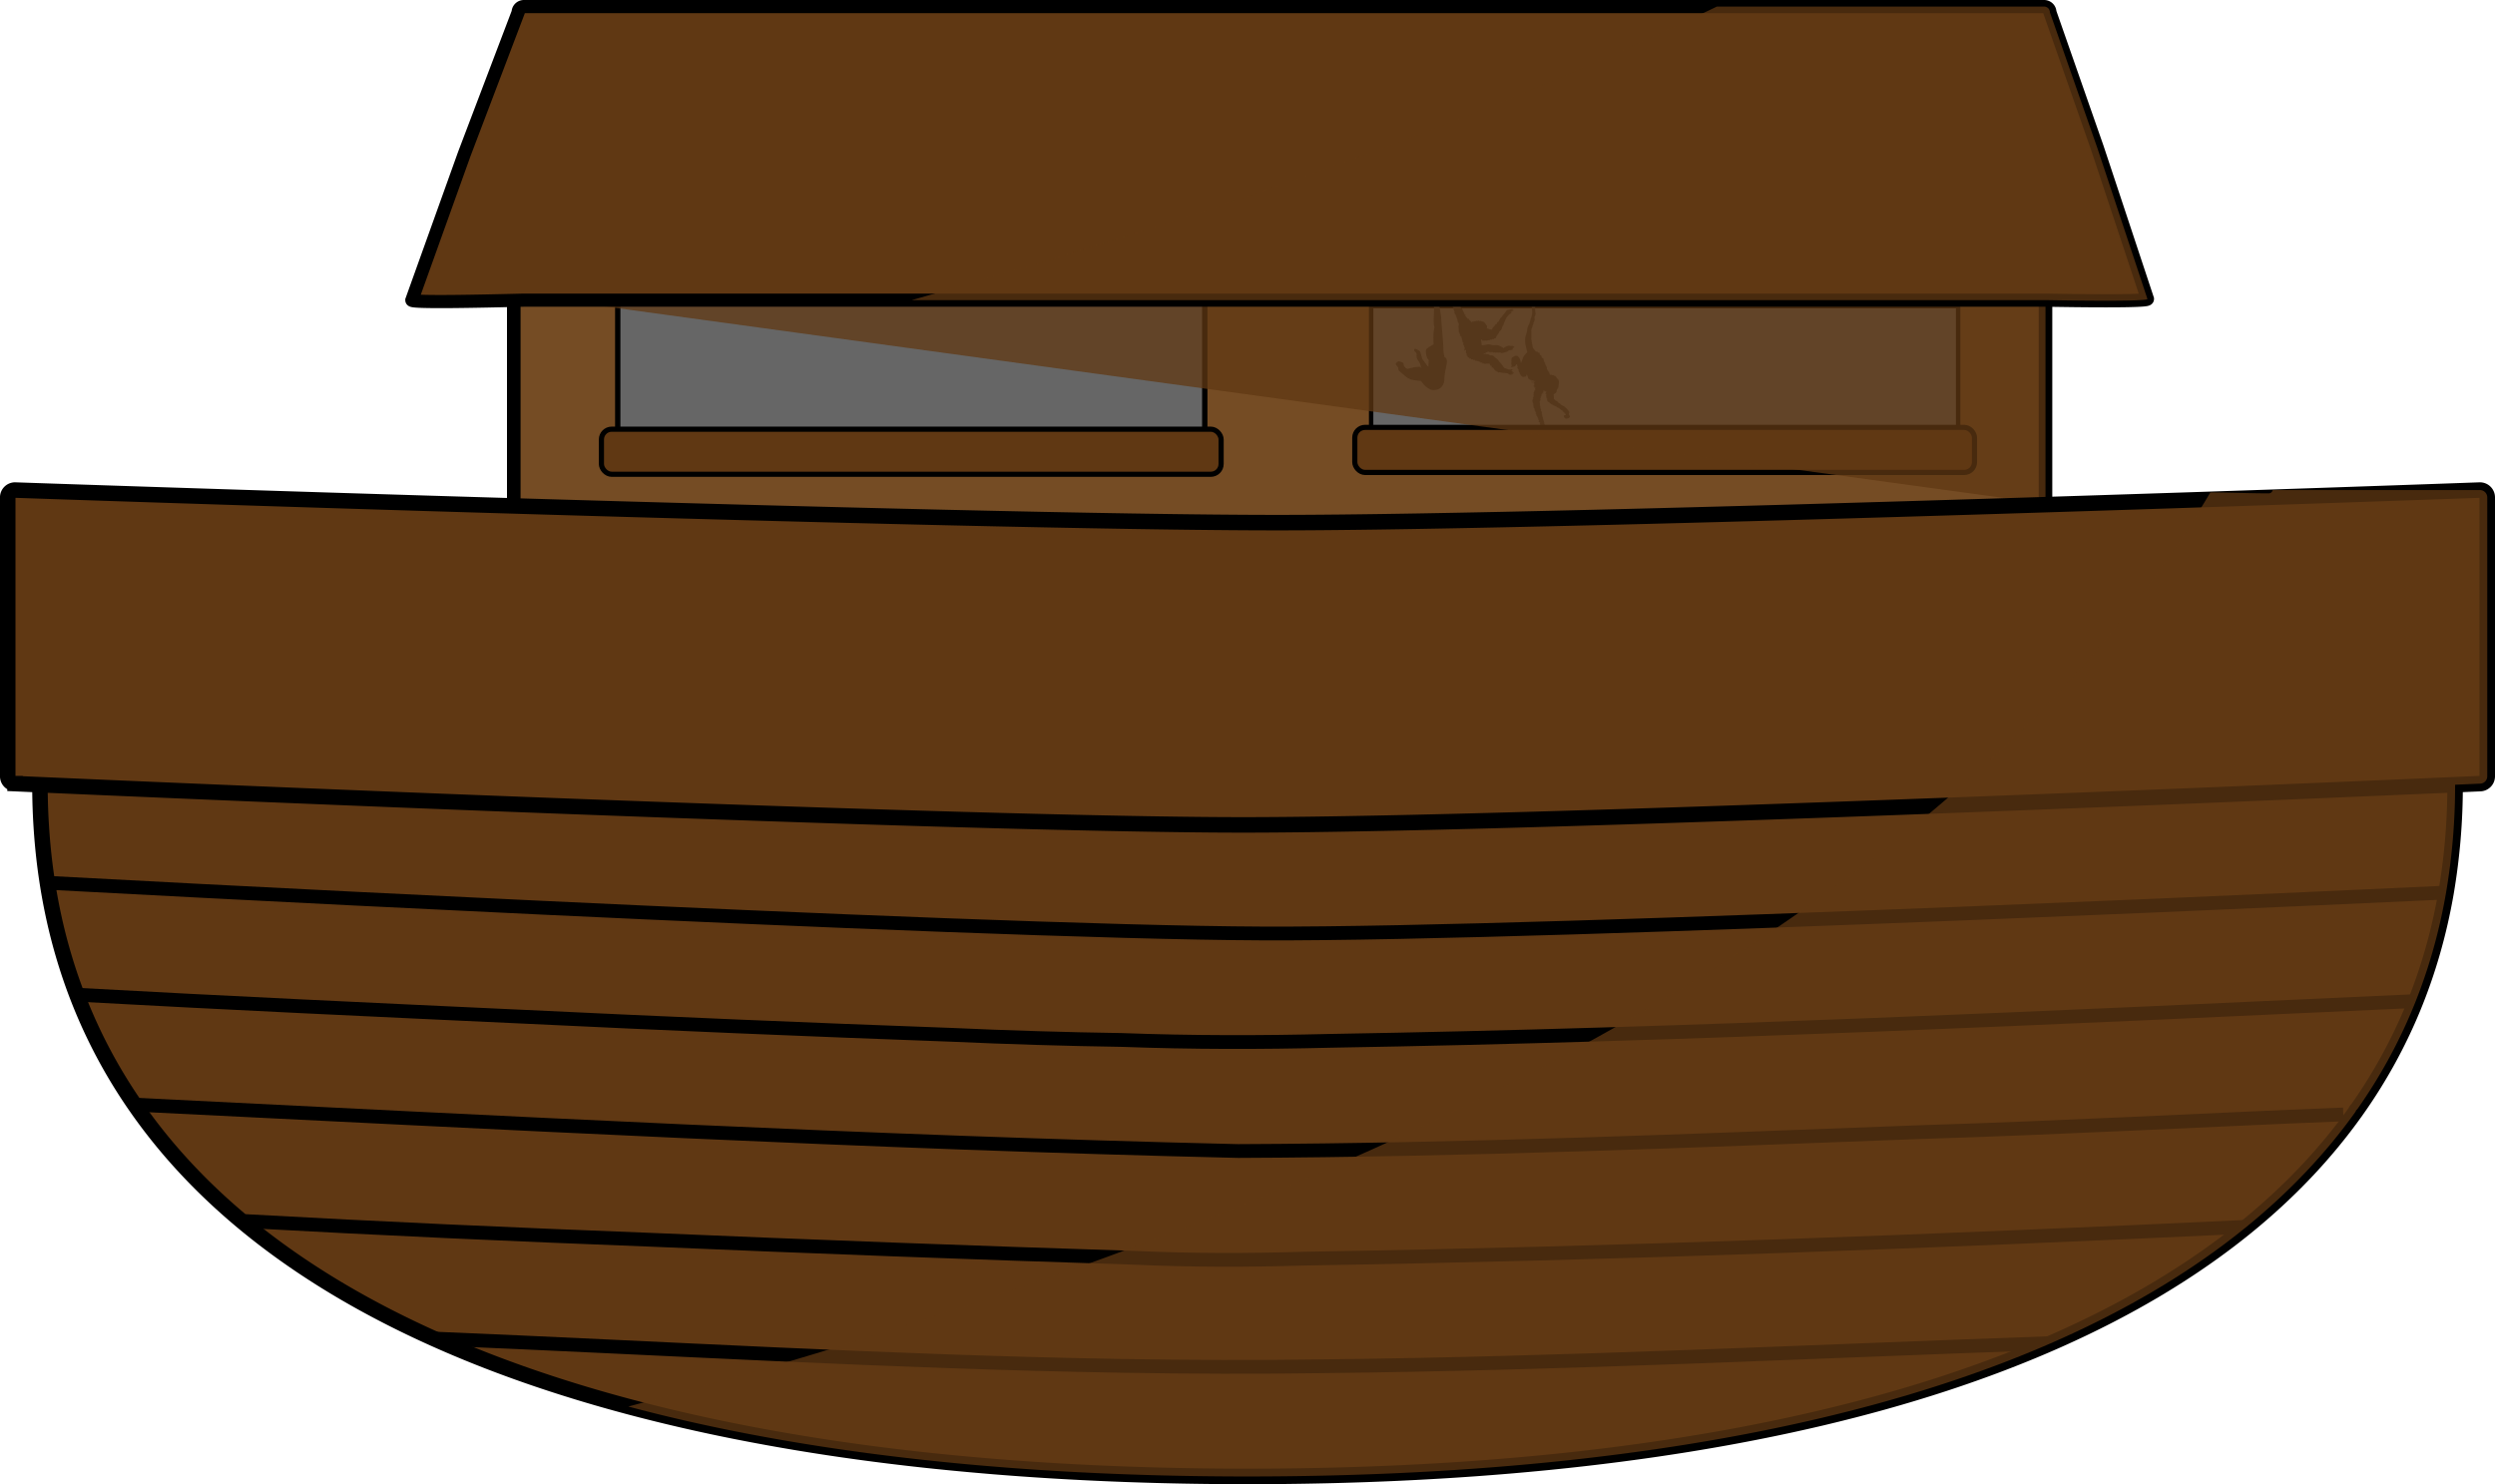 <svg xmlns="http://www.w3.org/2000/svg" viewBox="0 0 2898 1723.97"><defs><style>.cls-1{isolation:isolate;}.cls-2{fill:#754c24;stroke-width:15.78px;}.cls-10,.cls-2,.cls-3,.cls-4,.cls-6,.cls-8,.cls-9{stroke:#000;stroke-miterlimit:10;}.cls-3,.cls-4{fill:#666;}.cls-3{stroke-width:5.11px;}.cls-4{stroke-width:6.2px;}.cls-5{fill:#333;fill-rule:evenodd;}.cls-6,.cls-7,.cls-8,.cls-9{fill:#603813;}.cls-6{stroke-width:6px;}.cls-7{opacity:0.75;mix-blend-mode:soft-light;}.cls-8{stroke-width:15.27px;}.cls-9{stroke-width:18px;}.cls-10{fill:none;stroke-width:16px;}</style></defs><title>logo_html</title><g class="cls-1"><g id="Layer_3" data-name="Layer 3"><rect class="cls-2" x="596.76" y="243.2" width="1779.13" height="363.87" rx="6.89"/><rect class="cls-3" x="1890.55" y="747.42" width="187.94" height="681.83" transform="translate(3021.86 -1534.88) rotate(90)"/><rect class="cls-4" x="971.22" y="703.16" width="276.47" height="681.83" transform="translate(2102.52 -704.08) rotate(90)"/><path class="cls-5" d="M1700,973.5s42,2.66,52.51,4.4,16.94,3,38.63,3.46,52.85,2,52.85,2l7.79.47-2,2.27s-21.68-.86-46.42-1.49-27.15-1.27-46.75-3.92-27.78-3.77-40.32-4a184.78,184.78,0,0,1-19-1.08Z" transform="translate(-51 -638.7)"/><path class="cls-5" d="M1779,1020.27c1.55.85,4.64,1.88,5,.94s1.91-3.37,1.91-2.9,1-.94,1.45-1.69,1.09-1.77,1.37-1.3.72-.38,1.09-1.5a2.76,2.76,0,0,1,1.81-1.5,13.43,13.43,0,0,0,1.18-2.34,8.58,8.58,0,0,1,1.64-2.43,8.58,8.58,0,0,0,1.82-2.06c.36-.84,2.09-2.34,3.36-4.21s1.54-2.62,3.72-2.9,4-.73,4.36-.68.09.93.09.93,1.13-.23,1.09.38-1.37,1.17-2.32,1.31a3.64,3.64,0,0,0-1.68.79s1.09-.42,1.55-.23.58,1.12-1.73,2.57-3.08,3.27-3.76,3.87a1.31,1.31,0,0,0-.46,1.31s-.18,0-.59.84-1.72,3.7-2.08,4.49.09,1.12-.78,2.38a12.81,12.81,0,0,0-1.36,2.52c-.36.8,0,.66-.54,1.69s-.54,1.63-1.32,2.14-2,2-1.77,2-.09,1.21-1,1.77-.68,1.17-.68,1.17.09.56-.72,1-1,1.22-.73,1.4-.14.52-.91.42,2.13,1.59-.18,1.31-.86.84-1.9.8-1.77-.24-1.91.28-.86.46-1.63.32a1,1,0,0,0-1.23.66c-.13.42-.68,0-1.22,0a7.41,7.41,0,0,0-1.91.65s.14.37-.68-.23-1.18,0-1.27.46-.22-.14-1.09-.6-1.09.19-1,.7-.36,0-1.09-.7-1.59-1.59-1.59-.7.86,6.49.86,6.49a15.19,15.19,0,0,1,3.45-.47c3.13-.28,3-1.21,6.26-.42s3.77.8,5.17.75a9.76,9.76,0,0,1,4.39.22c2.55.66,6,3.28,6,3.28s.18-.66,2.09-1.59,2.63-1.31,4.09-1.31a8.79,8.79,0,0,1,2.36.28s.17-.13,1.08-.13,1.45.23,1.36.47.36,0,.86.18,1,.8.09,1.26a14.07,14.07,0,0,1-2.31.85s1.09-.24,1,.56.41.84-1.45,1.35-2.27-.23-3.63.94-2.68,1.35-4.4,1.91-3.45.84-4.22.51a5.09,5.09,0,0,1-.95-.46,11.47,11.47,0,0,0-1.82.28,2.62,2.62,0,0,1-1.59-.38.88.88,0,0,0-1.08.43c-.1.28-.41.28-1-.19s-1.22-.47-1.27-.1-.32.57-1-.09-1.41-.47-1.41-.09-.54,0-1.08-.38-1,.33-1,.61-1.32-.65-1.73-.84-2-.19-1.77.23-.54.24-1,.24-.5.84-1,.7,0,.79-.59.6a4,4,0,0,0-1.82.33s-.45.47.68.47,2.45-.37,2.5-.09-.77.14.36.46,1-.79,2.22.14a3.44,3.44,0,0,0,2.45,1.08,6.38,6.38,0,0,1,2.73.37c.9.47,2.67,2.57,3.85,3.23s2.5,2.66,4.76,5.28a33.37,33.37,0,0,1,3.82,5c.72,1.22,2.26,1.31,3.94,1.92s1.09.75,3.13.75,2.82-.89,3,0-1.64,1.4-1.64,1.4a5.08,5.08,0,0,1,2,1.17c1.14,1,1.68,2.19,1,1.82s-2-1.17-2-1.17,1.59,1.45,1.54,2-3-1.31-3-1.31,1.77,1.17,1.72,1.92-2.94-1.45-2.94-1.45,1.81,1.07,1.36,1.59-2.18-.61-2.86-1.17-2-.65-3.31-.84a24.21,24.21,0,0,0-2.45-.14,26.4,26.4,0,0,1-4.22-.8s-1.18.1-1.36.33-.41.19-.77-.65-.68-.66-.68-.14,0,.51-.64-.47-1.22-.75-1.22-.47,0,.33-.41-.56-1.09-1.17-1.09-.79.13.32-.32-.75-.27,0-.91-1.5-1-.18-1.22-.09-.64-1.21-.68-1.87-.68-1-.91-.6-1-.89-1.18-1.73-1.4-1.12-1.68-.61-1.22,0-1.31-.33-.59-.18-1,.42-1,.42-.82,0-.68-.18-.9.19-.5-.19-.46-.51-1.45.42-1.45.42l.41-1.12s-1.23,1.21-1.45.46,0-1,0-1a1.35,1.35,0,0,0-.82.33c-.36.33-.31-.56-.31-.56s0,.28-.77.37-.91-.47-.46-.79-.54-.47-1.18-.19-1,.14-.59-.28-.72-.42-1.08-.28-.91-.19-.87-.42-1.36,0-1.86,0-.27-.93-.27-.93a2.16,2.16,0,0,0-1.5-.14c-.59.28-1,0-.86-.33s-.22-.42-1.31-.37-1.64.05-1.28-.47-.13-.7-.86-.51-1.49.09-1.18-.52,0-.42-1.08-.88-.78-.61-.91-1.31-1.14-.23-1.14-1.26.87-.42.1-1.4a4.61,4.61,0,0,1-.93-1.87,16.7,16.7,0,0,0,.27-2.72c-.09-.56-1.36.66-1.82.75s.18-2.15.18-2.9.12-1.12-.08-.77-.21,0-.21-.35-.16-.35-.27-.54a1.16,1.16,0,0,1,0-.79c.07-.33,0-1.16-.14-.75s-.27,1.12-.29.35-.2-1-.45-.88-.41.25-.23-.42-.09-1.45.14-2,0-.74-.23-.49-.34-.35-.34-.53-.5.25-.56-.26a7.42,7.42,0,0,1,0-1.49.91.91,0,0,0-.37-.86c-.22-.19-.22-.24-.22-.63s.2-1.33-.07-1.17-.32.28-.38-.53-.19-1.56-.62-1.42-.38-.21-.49-.61-.73.07-.66-.53a9.77,9.77,0,0,0,.18-1c0-.53.18-.79-.45-1s-.68,0-.57-.56.41-.38-.29-1.56-.29-1.31-.2-1.77a1.26,1.26,0,0,0-.16-1.15c-.3-.44-.07-.67,0-1.14s0-.32-.27-.86.16-1.87.25-2.9.82-.28.09-1.68a21.22,21.22,0,0,1-1.72-3.88c.09-.24.68,1,.22-.42s-1.13-2.29-.86-2.43-1.9-2.8-1.13-2.1,1.36.74.09-1a21,21,0,0,1-2-3.23c.18.28,1,.14.23-1.4s-1.18-3-.86-2.71-.64-1.87-1-2.8-.91-2.2-.55-2.06,0-1.73-.45-2.62-1.31-1.77-.72-1.63-.5-1.12-.91-1.59,0-.61-.91-1.92a9.35,9.35,0,0,1-1.63-2.89c0-.61-.28-.09-.5-1.87s-.27-2.94.41-3,1.18.1,1.18-.14a1,1,0,0,1,.59-.75,2.27,2.27,0,0,1,1.13,0,1,1,0,0,1,1-.46,2.71,2.71,0,0,0,1.86,1c.46.46.55,1.86.73,2.38s0,.42.64.7,1.45,2.15,1.4,2.8a5.24,5.24,0,0,1-.23,1.22s.5-.47,1.18,1.26,1.23,2.1,1.23,2.8.59,2.62.86,2,.23-.65.41.28.81,1.27.91,2.06.81.05.81.89.64,1.68,1.14,2.76,1.45.88,1.58,1.86a7.07,7.07,0,0,0,.87,2.15c.27.66,1.31,2.52,1.31,2.15s.05.84.09,1.31.68,1.08.73.47.54-.66.54,1,.19,1.07,1,2,1.72,2.81,1.72,2.06,1-.14,1,.28,0-.56.73.7a4.74,4.74,0,0,0,1.45,1.64,4.57,4.57,0,0,0,.81,1c.46.37,1.23.75,1.28.18s-.1-.74.54-.56,1.18.28,1.23,0-.41-.37.63-.28.86.19,1.54-.23a1.6,1.6,0,0,1,1.59-.19c.32.19.68.47.77,0s.64-.57,1.27-.19,1.77.47,1.77.23.18-.18.86.19a6.84,6.84,0,0,0,2.14.47,4.49,4.49,0,0,1,2.49,2c.95,1.26.91,1.21,1.86,2.52,1.24,1.7-.47,3.92.36,3.79Z" transform="translate(-51 -638.7)"/><path class="cls-5" d="M1824.93,1047.88s-4.07,3.76-4.91,6.37-2.39,6.36-2.39,6.36a24.53,24.53,0,0,0-1.4-5.06c-.85-1.74-2.2-3.18-2.83-3.33a4.65,4.65,0,0,0-3.58.29c-1.54.87-4.77,3.47-3.44,3s.49.28.07,1.37.14.43.14,1.3-.21,2.82-.14,3.39.7,1.3.14,2.46.35,1.51,1.06.94,1.4-.07,2.59-.65,2-2.82,2-2.82a3.54,3.54,0,0,1,1.06,1.59c.14.79.77,2.38.49,2s-.7.87,0,1.59,1.82,2.67,1.19,2.24.07,1,.42,1.66.83,1.49.83,1.49-.21.51.11.69.63.22.38.61,0,.43.25.51.42.21.35.64.17.26.42.33.28.43.35.69.7,0,.91.21.14.33.49.62.35.14.8.17,1.3-.46,1.61-.36a1,1,0,0,0,1.09-.25,2.22,2.22,0,0,0,1-1.41,4.31,4.31,0,0,1,.56-1.33s0,.83,0,1.08.73,0,.59.58-.49,1.26-.21,1,.53-.36.49.14a.39.39,0,0,0,.42.47s.11.22-.07.94.46.5.46.5.31-.21-.07.58-.07.8.24.4.7-1,.67-.07,1,.25,1,.25a.83.83,0,0,0-.25.83c.14.5,0,.36.91.07s1.47-.32.74.33-1.26.68.63.32,3.75-.36,2.13.29-4.48,1.51-2.1,1.08,6.48-1,4.17-.29-6.62,2-4.31,1.55,3.58-.18,2.84.29-.7.47.25.47,0,.43-.32.87,1.33.61.32,1-1.65.93-.74.93,1,.36.42.83.53.54.88.47-.07.33-.42,1,.1.07.77-.07.63,0,.1,1-1.12,1.55-.28,1.12,1-.36-.21,1-.8,1.59-.38,1.3-.53.68-.91,1.73-.08.87.38.65-.49,1.37-.74,1.87-.28.36.36.11.45.22-.11,1,.28.43.28.43-1.79,2-1.12,1.77.87,0,.35.75-1.12,1.63-.56,1.19-.07.58-.35,1.26.35.22.7.37-.1.54-.39.65-.8,0-.1.57.46,1.12.31,1.23-.1-.22.42.47.49,1.19.18,1.19-1-.36-.21.36,0,.9.18,1.37.52.4.77.79-.92-.54-.43.51a6.31,6.31,0,0,0,1.48,2c.21.11-.74,0-.32.65s1.23,1.52.67,1.3-1.12-.54-.32.33,1.19,1,1,1.37-.07.18.39.79-.7,0-.28.83.87,1.26.66,1.73-.24.32.84,1.23-.38.36,0,.93.91.8,1.09,1-.32-.54-.11.4.74,1,.81,1.29,0,.37-.18.66-.42.46.28.68.63.25.39.5-.35.15.07.4-1,.25-.56.76,1.61.54,1.61.54-.81.25-.42.47.87.14.45.47-.56.47-.14.54.18.25-.14.72.56.29.56.29a5.8,5.8,0,0,1,0,1.3c-.11.57.21.07.53-.08s.13-.5.31.8a10.88,10.88,0,0,0,.38,3c.53,1.88.77,4.47,1,5a1.28,1.28,0,0,1,.07.87s-.56-.15-.71,0a1.51,1.51,0,0,1-.38.33s.07-.15-.35-.4a1.28,1.28,0,0,0-.81-.18s-.24-.54-.31-.29a1.86,1.86,0,0,0,.52,1.73,2.71,2.71,0,0,1,.81.76c.28.32,1.51.07,1.51.07a4.16,4.16,0,0,0,.84.25c.21,0,.31-.11.63,0s.24.18.94-.44,1.47-.75,1.61-1.47a12.11,12.11,0,0,0-.14-3.65,7.09,7.09,0,0,0-.56-2.63c-.52-1.23.39-.22.39-.54a9.7,9.7,0,0,0-1-2,1.45,1.45,0,0,1,0-1.44,11.17,11.17,0,0,0-.38-1.26c-.28-.8-.6-1.62-.32-1.62s.25-.08-.21-.91a6.29,6.29,0,0,1-.59-1.87s-.25-.79-.35-1.3-.7-1.8-.49-1.88-.18-.61-.39-1.19-.53-1.58-.53-1.58.46.07.11-.8a3.2,3.2,0,0,1-.28-1.84c.07-.47-.07-.54-.25-1.26s-.84-1.48-.87-1.91.14-.25.07-.9-.53-.87-.63-1.44a8.72,8.72,0,0,1-.14-1.66,9.18,9.18,0,0,0-.39-1.84,4.08,4.08,0,0,1-.1-1.12,2.14,2.14,0,0,0-.07-1.16,5.74,5.74,0,0,1,.07-2.45c.14-.61.63-.32.63-1.44s-.28-1.05.07-1.91a5.42,5.42,0,0,0,.45-1.59c0-.18-.07-1.08.25-.75s.28,1,.42-.65.39-2.74.56-2.1.28.94.42-.72.32-.72.49-.36.49,1.19.67-.79.8-3.57.94-2.2.28,2.09.49,1.08.42-.32.42.25.21.29.46-.43.35-.32.35.36.49,0,.49,0,.63.14,0,1.26-1.29,1.95-.77,1.48.63-.29.49.14.28.61.67.25.52-.25.21.47-.63,1.08-.25,1-.56.72-.14,1,.11,1,0,1.33.77-.07.77-.07a1.67,1.67,0,0,0-.39,1.08c0,.62.32,0,.63,0s.28-.18.18,1-.11,1.3.07,1.4.07.33.17.76.74.33.74.33a2.49,2.49,0,0,0,.21.68c.17.4.56.36.7.07s.35.18.42.58.46.22.46.22.17.32.38.75.81,0,.81,0a6.12,6.12,0,0,1,.59.93.42.42,0,0,0,.77.08c0-.18.53.29.53.57s.66.37.66.15.32.4.49.72.67-.14.7.36.39.25.42.07.49-.46,1,.15.87,1.08.87.65.53-.15,1,.54.88.36.88.36.07,0,.62.47a1.08,1.08,0,0,0,1,.32,1.74,1.74,0,0,1,.73.69c.21.43.56.5.53.32s.24.47.52.79.56-.1.56-.1l.67.83c.35.43.7.25.7.25s.52.5.91.83.31.65.73,1.08,1,.5,1.12,1,1.3,1.19,1.3,1.19a3.74,3.74,0,0,1,.21,1c0,.46-.14,1-.42.68s-.59-.22-.63.07-.28.22-.56.11-.42-.32-.42.43a2.57,2.57,0,0,0,.84,2.35c1,1,.77,1.15,1.89,1s.84-.18,1.65-.29a2.37,2.37,0,0,0,1.36-.57c.21-.18.77-.33.91-.83s.53-.47.07-1.34a12.66,12.66,0,0,1-1-2.34c-.07-.4-.42-.22,0-.69s.6-.68.46-1.22a3.74,3.74,0,0,0-1.12-2.06,13.22,13.22,0,0,0-2.14-2.45c-1-.76-1.54-1.08-1.54-1.08s1.26.36.14-.47a17.31,17.31,0,0,0-2.56-1.44,20,20,0,0,1-3.18-2.06c.31.07.35-.29-.32-.69s-2-.61-2.06-1a1,1,0,0,0-.57-.94c-.42-.25-.21-.36-1-.79s-.87-.44-1.68-.94-.49-.43-1-1-.91-.43-.88-1.37a8.29,8.29,0,0,0,0-1.62c-.07-.72-.25-.25-.14-1a5.76,5.76,0,0,0,0-1.33c0-.51.07-1.15.31-.94s.42-.29.42-.54.32,0,.49.11.21-.07.32-.43.42-.54.63-.44.35.18.59-.57.35-.22.46-.76,0-.54.07-.94a.73.73,0,0,0-.07-.61.6.6,0,0,0,.49-.33,1.92,1.92,0,0,0,.07-1,1.1,1.1,0,0,0,.38-.47c.07-.25.11-.07.56-.54a1.17,1.17,0,0,0,.46-.94,8.35,8.35,0,0,0,.39-1.8,6.79,6.79,0,0,1,.31-1.51c.07-.51-.38-.69-.07-1.12a1,1,0,0,0,.25-.94,2.12,2.12,0,0,1,0-.94,2.18,2.18,0,0,0-.14-1.19,1.82,1.82,0,0,1-.21-.94c0-.61-.07-1-.35-.93s-.39,0-.63-.65-.53-.76-.7-.72-.42-.29-.81-1.09a9.52,9.52,0,0,0-.55-1,7.09,7.09,0,0,1-.74-.61c-.39-.37,0-.47-.56-.33s-.67-.14-1.19-.43-.67-.51-1.19-.33a1,1,0,0,1-1-.14c-.32-.18-.46-.44-1-.33a4,4,0,0,1-1.22,0,6.58,6.58,0,0,1-.75-1.7c-.56-1.52-.35-1.59-.91-1.88s0-.07-1.27-1.8-.35-2.82-1.26-4.19a12.89,12.89,0,0,1-1.19-2.1,6.13,6.13,0,0,0-.77-2.16l-.91-1.88a5.39,5.39,0,0,0-.42-1.74c-.5-1.58-.36-2.45-.57-1.8s-1.75-.87-1.82-1.66-.63-2-.63-1.45-1.26-.58-1.54-1.8-.14-1.74-.7-1.52-1.13,0-1.83-.72-.07-1-.77-.8-.21,1.59-2-.72-2.39-2.24-2.88-4.69a54.24,54.24,0,0,1-1-5.5c-.49-3.46-.7-2.23-.63-4.33s0-1.8,0-2.53v-5.34c0-2.1-.21-1.23.56-3.47a33.09,33.09,0,0,0,1.33-4.19c.21-1.08,0,.58.7-2.09s1.69-3.25,1.27-5.64,1.61-4,1.12-5.92a22.39,22.39,0,0,1-.56-5.49,14.89,14.89,0,0,0-.56-4.84c-.5-1.37-.85-2.82-1.41-4.12s-.49-1.87-1-2.88a14.41,14.41,0,0,0-1.26-1.81,4.91,4.91,0,0,0-3.3-1.52,7.53,7.53,0,0,0-3.51.65c-.7.43-1,2.68-1,2.68l2.74-.58a12.41,12.41,0,0,1,.35,2.6c-.07.79-.77,2.81-1.12,2.09s-.7-.43-.7-.43a2,2,0,0,0,.7,2c1,.65,2.24,1.08,3.08-.07s1-3.83,1-3.83a41.84,41.84,0,0,1,2,7.22c.21,2.31,1.19,8.38.21,11.27s-2,5.85-1.75,5.27-.07.29-.5,1.81a29.23,29.23,0,0,1-1,2.89,16.57,16.57,0,0,0-2.17,6.43c-.35,3.54-2.25,8-2.25,9.39s-.35,5.71.35,8.23S1824.93,1047.88,1824.93,1047.88Z" transform="translate(-51 -638.7)"/><path class="cls-5" d="M1713.18,976.07c.18-1.43-.34-2.68,2.43-3.58s5.38-.53,5.56,9.12,3.64,20.37,3.81,27.35,2.43,27.88,2.43,34a39.16,39.16,0,0,0,1.39,10.55s3.47.89,2.6,6.79-2.77,13-2.77,18.77-3.47,10.18-6.94,11.62a13.69,13.69,0,0,1-8.16.71c-1.73-.36-5.9-2.68-8.85-6.25s-3.3-4.12-3.3-4.12-.52.18-5.9-.53-8-1.43-11.8-4.65-8-6.43-8.33-7.68a5,5,0,0,1-.17-2.15,11.14,11.14,0,0,0-1.65-2.32c-1.13-1.25-1.21-1.78-1.13-2.59s1.22-1.51,1.22-1.51.08-.27.78-.72a2.68,2.68,0,0,1,2-.44c.78.09,2.95,1.25,3.9,1.51s1.13,1.43,1.21,2.86,3,4.2,3.91,4.29,2.09-.19,5.91-1.26a43.76,43.76,0,0,1,9.54-1.07l1.39,2.14s-1.73-5.72-2.43-7.14-1.39-1.26-2.78-4.47,0-5-1-6.62-3.29-2.32-2.08-4.29,6.6,2.86,6.6,2.86,2.08,7,2.25,7.87,5.21,7.15,5.55,8,1.91,1.25,1.91,1.25a20.8,20.8,0,0,1,0-3.57c.18-2,.18-3.94.18-3.94a9.31,9.31,0,0,1-2.61-5.18c-.69-3.57-1.56-6.43.87-8.4a62.9,62.9,0,0,1,7.46-4.64,99.51,99.51,0,0,1-.17-10.37c.17-6.61,1.21-9.65,1.21-9.65s-1.28-2.31-.93-10.17.35-9.3.35-15a69.71,69.71,0,0,1,.34-8.23l-2-2.87,2.25-2s1.57-3.76-.17-4.29A8.1,8.1,0,0,0,1713.18,976.07Z" transform="translate(-51 -638.7)"/><path class="cls-5" d="M1851.74,983.79l-2,2.28s-7.59-.3-18.92-.68l-6.28-.2-2.18-.07-.64,0c-5.71-.17-12-.35-18.4-.52-24.73-.63-27.16-1.27-46.75-3.92-6.83-.92-12.28-1.66-17-2.24-2.44-.3-4.68-.56-6.83-.78-4.13-.42-7.89-.69-11.94-.85l-3.1-.1-1.45,0a183.2,183.2,0,0,1-19-1.07l2.71-2.1s5.67.36,13.36.91l7,.5c5.19.38,10.74.81,15.84,1.25l1.82.16c6.22.55,11.58,1.11,14.5,1.59,10.5,1.74,16.94,3,38.62,3.46,10,.22,21.9.65,31.92,1.06l5.42.22c9.08.38,15.52.69,15.52.69Z" transform="translate(-51 -638.7)"/><path class="cls-5" d="M1739.54,978.42c-2.44-.3-4.68-.56-6.83-.78.07-.3.22-.47.47-.5.68-.09,1.18.09,1.18-.14a1,1,0,0,1,.59-.75,2.3,2.3,0,0,1,1.14,0l.06-.1a1.07,1.07,0,0,1,1-.36.92.92,0,0,1,.84.52.7.7,0,0,1,.07.22.94.94,0,0,1,1,.28A3.67,3.67,0,0,1,1739.54,978.42Z" transform="translate(-51 -638.7)"/><path class="cls-5" d="M1830.72,985.26l.07.13-6.28-.2c-.06-.3-.11-.51-.11-.51l-2.07.44-.66.14s0-.06,0-.16c.08-.52.37-2.15,1-2.51a2,2,0,0,1,.36-.17,8.58,8.58,0,0,1,3.15-.48,4.7,4.7,0,0,1,2.27.7,3.39,3.39,0,0,1,1,.82A14.88,14.88,0,0,1,1830.72,985.26Z" transform="translate(-51 -638.7)"/><path class="cls-5" d="M1720.77,976.79l-3.1-.1a1,1,0,0,0-.67-.62,8.08,8.08,0,0,0-3.82,0c.07-.59,0-1.15.14-1.67.16-.73.66-1.38,2.29-1.91,1.88-.6,3.69-.64,4.7,2.41A11.91,11.91,0,0,1,1720.77,976.79Z" transform="translate(-51 -638.7)"/><rect class="cls-6" x="698.56" y="498.52" width="719.78" height="52.37" rx="11.95"/><rect class="cls-6" x="1573.63" y="496.41" width="719.78" height="52.37" rx="11.95"/><path class="cls-7" d="M2420.23,1222.86,647.76,980.16c0-2.66,3-4.84,6.67-4.84h1765.8c3.66,0,6.67,2.18,6.67,4.84V1218C2426.9,1220.68,2423.89,1222.86,2420.23,1222.86Z" transform="translate(-51 -638.7)"/><path class="cls-8" d="M2545.29,986c0,1-8.22,1.53-20.35,1.81-12.52.29-29.21.3-45.36.2-7.33-.05-14.54-.12-21.2-.2-15-.18-27.2-.39-31.49-.46l-1.58,0H659.51c-.64,0-5,.11-11.75.27-32.09.78-118.39,2.76-118.39-.27l60.87-169.67L652.85,653a6.69,6.69,0,0,1,6.66-6.67h1765.8a6.5,6.5,0,0,1,2.46.48A6.68,6.68,0,0,1,2432,653l55,157.26,7,21.06,25.67,77.38Z" transform="translate(-51 -638.7)"/><path class="cls-7" d="M2494,831.32l-7-21.06L2432,653a6.68,6.68,0,0,0-4.21-6.19,6.5,6.5,0,0,0-2.46-.48H2045.22q-99.67,48.23-214.25,95.84-11.91,5-24,9.89-152,62.07-331.32,122.66-22.41,7.57-45.3,15.09-150.24,49.41-320.28,97.48H2425.31l1.58,0c4.29.07,16.48.28,31.49.46,6.66.08,13.87.15,21.2.2,16.15.1,32.84.09,45.36-.2,12.13-.28,20.35-.84,20.35-1.81l-25.63-77.26Z" transform="translate(-51 -638.7)"/><path class="cls-9" d="M2902.67,1548.9c0,.42,0,.85,0,1.27a740.66,740.66,0,0,1-10.5,125.3c-16.44,95-51.74,178.63-103.18,251.71a4.21,4.21,0,0,0-1.83,2.58c-35.14,49.39-77.68,93.93-126.77,133.89-252.42,205.49-677.95,290-1160.38,290-95.39,0-188.56-3.31-278.61-10.21q-12.41-.93-24.72-2C1095.8,2333,999,2319.86,907.6,2301.76l-3.79-.75q-63.31-12.66-123-28.56c-81-21.6-156.74-47.82-226.08-79h0c-148.62-66.77-268-156.23-347.42-271.7-70.59-102.56-109.7-225.65-109.92-371.6,0-.42,0-.85,0-1.27Z" transform="translate(-51 -638.7)"/><path class="cls-10" d="M112.57,1664.4s1051.9,57.17,1405.54,58.57c341.66,1.35,1375.65-47.58,1375.65-47.58" transform="translate(-51 -638.7)"/><path class="cls-9" d="M2940,1216.42v324a8.51,8.51,0,0,1-8.49,8.49l-28.85,1.27c-82.08,3.59-328.56,14.22-600,24.42-148.17,5.59-303.76,11-444.09,15.14-47,1.38-92.29,2.6-135,3.63-21.27.51-41.91,1-61.8,1.38-64.35,1.33-120.93,2.09-166.21,2.09-13.07,0-27.1-.06-42-.19-351.39-2.94-1190.19-39.17-1356.24-46.47-18.68-.81-28.85-1.27-28.85-1.27a8.51,8.51,0,0,1-8.49-8.49v-324a8.51,8.51,0,0,1,8.49-8.49s1099.85,37.83,1466.47,37.83c349.14,0,1396.55-37.83,1396.55-37.83A8.51,8.51,0,0,1,2940,1216.42Z" transform="translate(-51 -638.7)"/><path class="cls-10" d="M141.9,1794.17c172.14,9.5,344.14,17.5,517.14,25.5,166,8,331,15,497,21q99,4.5,198,6c81,3,161,3,242,1,421-7,840-27,1259.6-46.12" transform="translate(-51 -638.7)"/><path class="cls-10" d="M205.1,1921.66c427.94,21,855.94,44,1283.94,54,265-1,528-12,793-22,164-5,327-14,490.76-20.49" transform="translate(-51 -638.7)"/><path class="cls-10" d="M335.76,2057C492,2065.67,648,2072.67,805,2078.67c188,8,375,15,563,21,66,3,132,3,198,1,367-6,733-20,1098.65-37.22" transform="translate(-51 -638.7)"/><path class="cls-10" d="M2431.78,2198.81C2150,2208.68,1869,2222.68,1587,2225.68c-77.42,1.12-154.79.83-232.13-.45-266.92-4.43-533.44-20.71-800.22-31.75" transform="translate(-51 -638.7)"/><path class="cls-7" d="M2931.51,1207.93H2690.77a4.61,4.61,0,0,1-4.71,3.82c-22.55,0-45.09-1-67.65-1.1-62.14,105-147.61,211.72-262.78,317.28q-11.41,10.48-23.26,21-14.52,12.87-29.67,25.69-3.47,3-7,5.89-76.21,64.05-168.09,127.15-7.21,4.95-14.55,9.89-92.15,62.07-200.81,122.66-13.59,7.58-27.46,15.09-111.32,60.4-240.64,118.76-18,8.09-36.36,16.14-126.57,55.47-271,108.5-37.47,13.73-76.21,27.27Q1132.37,2170.77,990,2213.4q-80.58,24.07-165.88,47.36h0q-21.51,5.88-43.31,11.69,59.67,15.93,123,28.56l3.79.75c91.41,18.1,188.2,31.21,289.07,39.72q12.32,1,24.72,2c90,6.9,183.22,10.21,278.61,10.21,482.43,0,908-84.53,1160.38-290,49.09-40,91.63-84.5,126.77-133.89a4.21,4.21,0,0,1,1.83-2.58c51.44-73.08,86.74-156.69,103.18-251.71a740.66,740.66,0,0,0,10.5-125.3l28.85-1.27a8.51,8.51,0,0,0,8.49-8.49v-324A8.51,8.51,0,0,0,2931.51,1207.93Z" transform="translate(-51 -638.7)"/></g></g></svg>